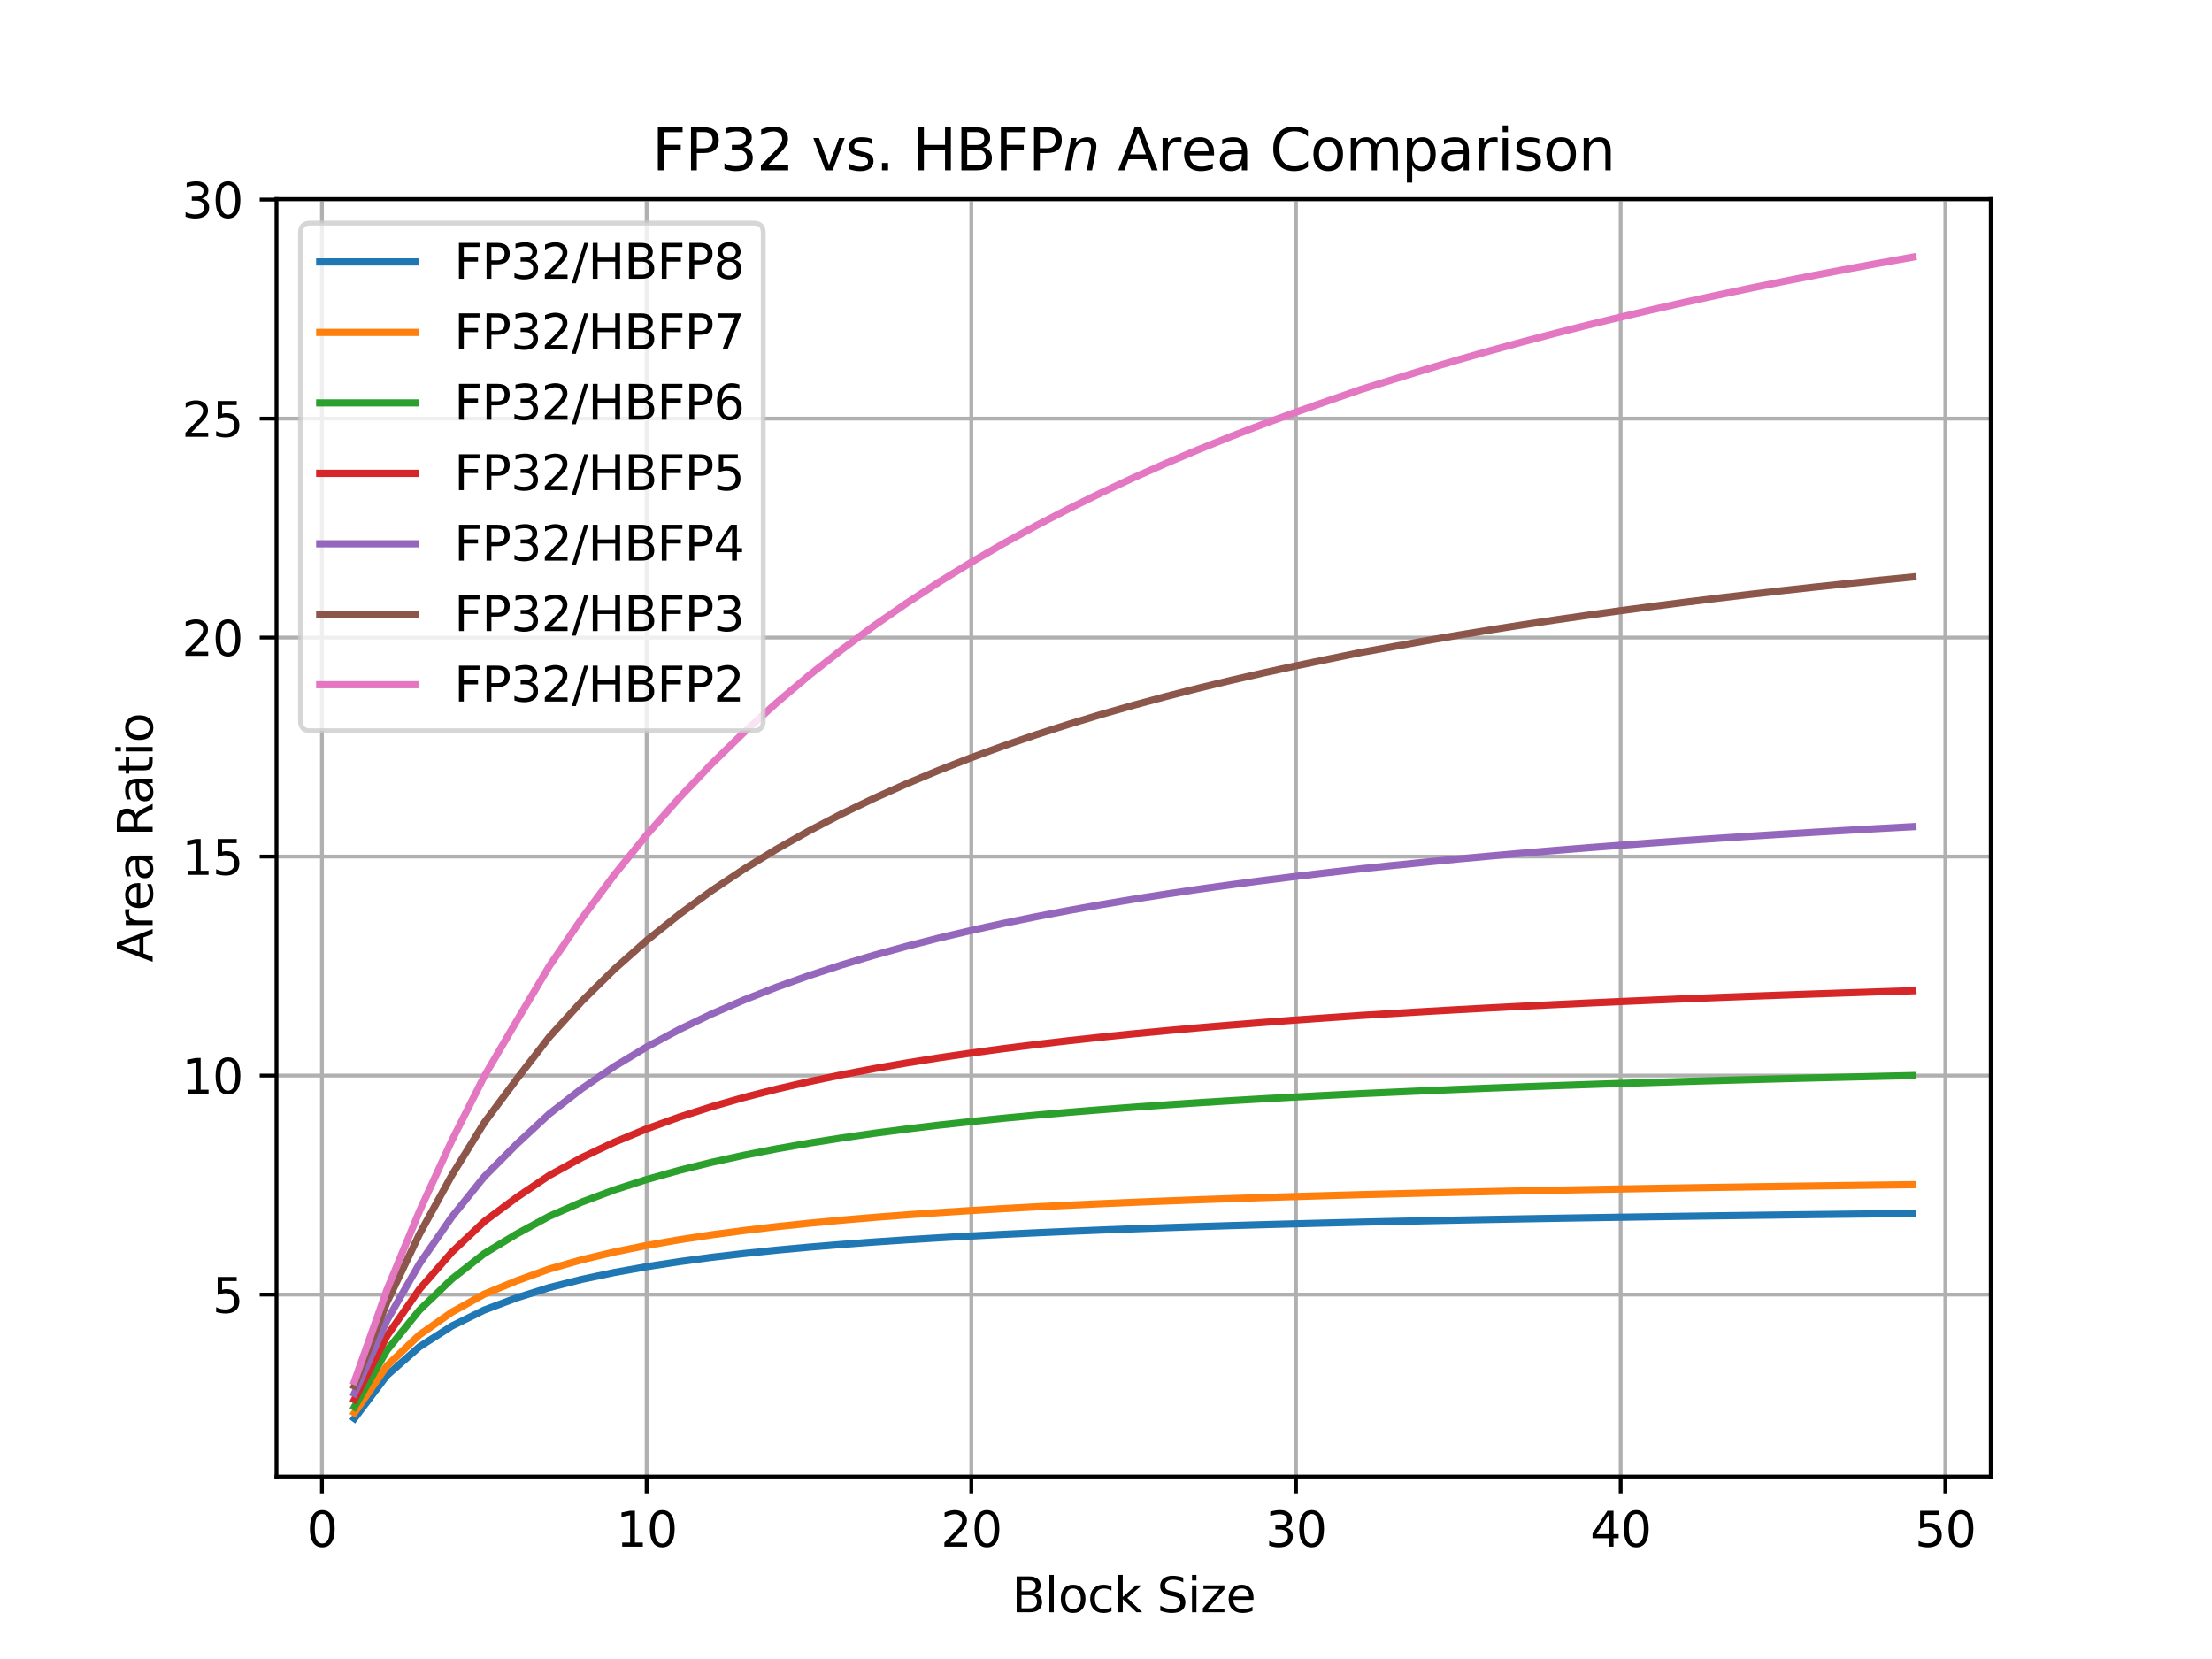 <?xml version="1.0" encoding="utf-8" standalone="no"?>
<!DOCTYPE svg PUBLIC "-//W3C//DTD SVG 1.1//EN"
  "http://www.w3.org/Graphics/SVG/1.1/DTD/svg11.dtd">
<svg height="345.6pt" version="1.1" viewBox="0 0 460.8 345.6" width="460.8pt" xmlns="http://www.w3.org/2000/svg" xmlns:xlink="http://www.w3.org/1999/xlink">
 <defs>
  <style type="text/css">*{stroke-linecap:butt;stroke-linejoin:round;}</style>
 </defs>
 <g id="figure_1">
  <g id="patch_1">
   <path d="M 0 345.6 
L 460.8 345.6 
L 460.8 0 
L 0 0 
z
" style="fill:#ffffff;"/>
  </g>
  <g id="axes_1">
   <g id="patch_2">
    <path d="M 57.6 307.584 
L 414.72 307.584 
L 414.72 41.472 
L 57.6 41.472 
z
" style="fill:#ffffff;"/>
   </g>
   <g id="matplotlib.axis_1">
    <g id="xtick_1">
     <g id="line2d_1">
      <path clip-path="url(#pbce81ff69f)" d="M 67.069 307.584 
L 67.069 41.472 
" style="fill:none;stroke:#b0b0b0;stroke-linecap:square;stroke-width:0.8;"/>
     </g>
     <g id="line2d_2">
      <defs>
       <path d="M 0 0 
L 0 3.5 
" id="me4ac43c730" style="stroke:#000000;stroke-width:0.8;"/>
      </defs>
      <g>
       <use style="stroke:#000000;stroke-width:0.8;" x="67.069" xlink:href="#me4ac43c730" y="307.584"/>
      </g>
     </g>
     <g id="text_1">
      <!-- 0 -->
      <g transform="translate(63.888 322.182)scale(0.1 -0.1)">
       <defs>
        <path d="M 2034 4250 
Q 1547 4250 1301 3770 
Q 1056 3291 1056 2328 
Q 1056 1369 1301 889 
Q 1547 409 2034 409 
Q 2525 409 2770 889 
Q 3016 1369 3016 2328 
Q 3016 3291 2770 3770 
Q 2525 4250 2034 4250 
z
M 2034 4750 
Q 2819 4750 3233 4129 
Q 3647 3509 3647 2328 
Q 3647 1150 3233 529 
Q 2819 -91 2034 -91 
Q 1250 -91 836 529 
Q 422 1150 422 2328 
Q 422 3509 836 4129 
Q 1250 4750 2034 4750 
z
" id="DejaVuSans-30" transform="scale(0.016)"/>
       </defs>
       <use xlink:href="#DejaVuSans-30"/>
      </g>
     </g>
    </g>
    <g id="xtick_2">
     <g id="line2d_3">
      <path clip-path="url(#pbce81ff69f)" d="M 134.705 307.584 
L 134.705 41.472 
" style="fill:none;stroke:#b0b0b0;stroke-linecap:square;stroke-width:0.8;"/>
     </g>
     <g id="line2d_4">
      <g>
       <use style="stroke:#000000;stroke-width:0.8;" x="134.705" xlink:href="#me4ac43c730" y="307.584"/>
      </g>
     </g>
     <g id="text_2">
      <!-- 10 -->
      <g transform="translate(128.343 322.182)scale(0.1 -0.1)">
       <defs>
        <path d="M 794 531 
L 1825 531 
L 1825 4091 
L 703 3866 
L 703 4441 
L 1819 4666 
L 2450 4666 
L 2450 531 
L 3481 531 
L 3481 0 
L 794 0 
L 794 531 
z
" id="DejaVuSans-31" transform="scale(0.016)"/>
       </defs>
       <use xlink:href="#DejaVuSans-31"/>
       <use x="63.623" xlink:href="#DejaVuSans-30"/>
      </g>
     </g>
    </g>
    <g id="xtick_3">
     <g id="line2d_5">
      <path clip-path="url(#pbce81ff69f)" d="M 202.342 307.584 
L 202.342 41.472 
" style="fill:none;stroke:#b0b0b0;stroke-linecap:square;stroke-width:0.8;"/>
     </g>
     <g id="line2d_6">
      <g>
       <use style="stroke:#000000;stroke-width:0.8;" x="202.342" xlink:href="#me4ac43c730" y="307.584"/>
      </g>
     </g>
     <g id="text_3">
      <!-- 20 -->
      <g transform="translate(195.979 322.182)scale(0.1 -0.1)">
       <defs>
        <path d="M 1228 531 
L 3431 531 
L 3431 0 
L 469 0 
L 469 531 
Q 828 903 1448 1529 
Q 2069 2156 2228 2338 
Q 2531 2678 2651 2914 
Q 2772 3150 2772 3378 
Q 2772 3750 2511 3984 
Q 2250 4219 1831 4219 
Q 1534 4219 1204 4116 
Q 875 4013 500 3803 
L 500 4441 
Q 881 4594 1212 4672 
Q 1544 4750 1819 4750 
Q 2544 4750 2975 4387 
Q 3406 4025 3406 3419 
Q 3406 3131 3298 2873 
Q 3191 2616 2906 2266 
Q 2828 2175 2409 1742 
Q 1991 1309 1228 531 
z
" id="DejaVuSans-32" transform="scale(0.016)"/>
       </defs>
       <use xlink:href="#DejaVuSans-32"/>
       <use x="63.623" xlink:href="#DejaVuSans-30"/>
      </g>
     </g>
    </g>
    <g id="xtick_4">
     <g id="line2d_7">
      <path clip-path="url(#pbce81ff69f)" d="M 269.978 307.584 
L 269.978 41.472 
" style="fill:none;stroke:#b0b0b0;stroke-linecap:square;stroke-width:0.8;"/>
     </g>
     <g id="line2d_8">
      <g>
       <use style="stroke:#000000;stroke-width:0.8;" x="269.978" xlink:href="#me4ac43c730" y="307.584"/>
      </g>
     </g>
     <g id="text_4">
      <!-- 30 -->
      <g transform="translate(263.616 322.182)scale(0.1 -0.1)">
       <defs>
        <path d="M 2597 2516 
Q 3050 2419 3304 2112 
Q 3559 1806 3559 1356 
Q 3559 666 3084 287 
Q 2609 -91 1734 -91 
Q 1441 -91 1130 -33 
Q 819 25 488 141 
L 488 750 
Q 750 597 1062 519 
Q 1375 441 1716 441 
Q 2309 441 2620 675 
Q 2931 909 2931 1356 
Q 2931 1769 2642 2001 
Q 2353 2234 1838 2234 
L 1294 2234 
L 1294 2753 
L 1863 2753 
Q 2328 2753 2575 2939 
Q 2822 3125 2822 3475 
Q 2822 3834 2567 4026 
Q 2313 4219 1838 4219 
Q 1578 4219 1281 4162 
Q 984 4106 628 3988 
L 628 4550 
Q 988 4650 1302 4700 
Q 1616 4750 1894 4750 
Q 2613 4750 3031 4423 
Q 3450 4097 3450 3541 
Q 3450 3153 3228 2886 
Q 3006 2619 2597 2516 
z
" id="DejaVuSans-33" transform="scale(0.016)"/>
       </defs>
       <use xlink:href="#DejaVuSans-33"/>
       <use x="63.623" xlink:href="#DejaVuSans-30"/>
      </g>
     </g>
    </g>
    <g id="xtick_5">
     <g id="line2d_9">
      <path clip-path="url(#pbce81ff69f)" d="M 337.615 307.584 
L 337.615 41.472 
" style="fill:none;stroke:#b0b0b0;stroke-linecap:square;stroke-width:0.8;"/>
     </g>
     <g id="line2d_10">
      <g>
       <use style="stroke:#000000;stroke-width:0.8;" x="337.615" xlink:href="#me4ac43c730" y="307.584"/>
      </g>
     </g>
     <g id="text_5">
      <!-- 40 -->
      <g transform="translate(331.252 322.182)scale(0.1 -0.1)">
       <defs>
        <path d="M 2419 4116 
L 825 1625 
L 2419 1625 
L 2419 4116 
z
M 2253 4666 
L 3047 4666 
L 3047 1625 
L 3713 1625 
L 3713 1100 
L 3047 1100 
L 3047 0 
L 2419 0 
L 2419 1100 
L 313 1100 
L 313 1709 
L 2253 4666 
z
" id="DejaVuSans-34" transform="scale(0.016)"/>
       </defs>
       <use xlink:href="#DejaVuSans-34"/>
       <use x="63.623" xlink:href="#DejaVuSans-30"/>
      </g>
     </g>
    </g>
    <g id="xtick_6">
     <g id="line2d_11">
      <path clip-path="url(#pbce81ff69f)" d="M 405.251 307.584 
L 405.251 41.472 
" style="fill:none;stroke:#b0b0b0;stroke-linecap:square;stroke-width:0.8;"/>
     </g>
     <g id="line2d_12">
      <g>
       <use style="stroke:#000000;stroke-width:0.8;" x="405.251" xlink:href="#me4ac43c730" y="307.584"/>
      </g>
     </g>
     <g id="text_6">
      <!-- 50 -->
      <g transform="translate(398.888 322.182)scale(0.1 -0.1)">
       <defs>
        <path d="M 691 4666 
L 3169 4666 
L 3169 4134 
L 1269 4134 
L 1269 2991 
Q 1406 3038 1543 3061 
Q 1681 3084 1819 3084 
Q 2600 3084 3056 2656 
Q 3513 2228 3513 1497 
Q 3513 744 3044 326 
Q 2575 -91 1722 -91 
Q 1428 -91 1123 -41 
Q 819 9 494 109 
L 494 744 
Q 775 591 1075 516 
Q 1375 441 1709 441 
Q 2250 441 2565 725 
Q 2881 1009 2881 1497 
Q 2881 1984 2565 2268 
Q 2250 2553 1709 2553 
Q 1456 2553 1204 2497 
Q 953 2441 691 2322 
L 691 4666 
z
" id="DejaVuSans-35" transform="scale(0.016)"/>
       </defs>
       <use xlink:href="#DejaVuSans-35"/>
       <use x="63.623" xlink:href="#DejaVuSans-30"/>
      </g>
     </g>
    </g>
    <g id="text_7">
     <!-- Block Size -->
     <g transform="translate(210.783 335.861)scale(0.1 -0.1)">
      <defs>
       <path d="M 1259 2228 
L 1259 519 
L 2272 519 
Q 2781 519 3026 730 
Q 3272 941 3272 1375 
Q 3272 1813 3026 2020 
Q 2781 2228 2272 2228 
L 1259 2228 
z
M 1259 4147 
L 1259 2741 
L 2194 2741 
Q 2656 2741 2882 2914 
Q 3109 3088 3109 3444 
Q 3109 3797 2882 3972 
Q 2656 4147 2194 4147 
L 1259 4147 
z
M 628 4666 
L 2241 4666 
Q 2963 4666 3353 4366 
Q 3744 4066 3744 3513 
Q 3744 3084 3544 2831 
Q 3344 2578 2956 2516 
Q 3422 2416 3680 2098 
Q 3938 1781 3938 1306 
Q 3938 681 3513 340 
Q 3088 0 2303 0 
L 628 0 
L 628 4666 
z
" id="DejaVuSans-42" transform="scale(0.016)"/>
       <path d="M 603 4863 
L 1178 4863 
L 1178 0 
L 603 0 
L 603 4863 
z
" id="DejaVuSans-6c" transform="scale(0.016)"/>
       <path d="M 1959 3097 
Q 1497 3097 1228 2736 
Q 959 2375 959 1747 
Q 959 1119 1226 758 
Q 1494 397 1959 397 
Q 2419 397 2687 759 
Q 2956 1122 2956 1747 
Q 2956 2369 2687 2733 
Q 2419 3097 1959 3097 
z
M 1959 3584 
Q 2709 3584 3137 3096 
Q 3566 2609 3566 1747 
Q 3566 888 3137 398 
Q 2709 -91 1959 -91 
Q 1206 -91 779 398 
Q 353 888 353 1747 
Q 353 2609 779 3096 
Q 1206 3584 1959 3584 
z
" id="DejaVuSans-6f" transform="scale(0.016)"/>
       <path d="M 3122 3366 
L 3122 2828 
Q 2878 2963 2633 3030 
Q 2388 3097 2138 3097 
Q 1578 3097 1268 2742 
Q 959 2388 959 1747 
Q 959 1106 1268 751 
Q 1578 397 2138 397 
Q 2388 397 2633 464 
Q 2878 531 3122 666 
L 3122 134 
Q 2881 22 2623 -34 
Q 2366 -91 2075 -91 
Q 1284 -91 818 406 
Q 353 903 353 1747 
Q 353 2603 823 3093 
Q 1294 3584 2113 3584 
Q 2378 3584 2631 3529 
Q 2884 3475 3122 3366 
z
" id="DejaVuSans-63" transform="scale(0.016)"/>
       <path d="M 581 4863 
L 1159 4863 
L 1159 1991 
L 2875 3500 
L 3609 3500 
L 1753 1863 
L 3688 0 
L 2938 0 
L 1159 1709 
L 1159 0 
L 581 0 
L 581 4863 
z
" id="DejaVuSans-6b" transform="scale(0.016)"/>
       <path id="DejaVuSans-20" transform="scale(0.016)"/>
       <path d="M 3425 4513 
L 3425 3897 
Q 3066 4069 2747 4153 
Q 2428 4238 2131 4238 
Q 1616 4238 1336 4038 
Q 1056 3838 1056 3469 
Q 1056 3159 1242 3001 
Q 1428 2844 1947 2747 
L 2328 2669 
Q 3034 2534 3370 2195 
Q 3706 1856 3706 1288 
Q 3706 609 3251 259 
Q 2797 -91 1919 -91 
Q 1588 -91 1214 -16 
Q 841 59 441 206 
L 441 856 
Q 825 641 1194 531 
Q 1563 422 1919 422 
Q 2459 422 2753 634 
Q 3047 847 3047 1241 
Q 3047 1584 2836 1778 
Q 2625 1972 2144 2069 
L 1759 2144 
Q 1053 2284 737 2584 
Q 422 2884 422 3419 
Q 422 4038 858 4394 
Q 1294 4750 2059 4750 
Q 2388 4750 2728 4690 
Q 3069 4631 3425 4513 
z
" id="DejaVuSans-53" transform="scale(0.016)"/>
       <path d="M 603 3500 
L 1178 3500 
L 1178 0 
L 603 0 
L 603 3500 
z
M 603 4863 
L 1178 4863 
L 1178 4134 
L 603 4134 
L 603 4863 
z
" id="DejaVuSans-69" transform="scale(0.016)"/>
       <path d="M 353 3500 
L 3084 3500 
L 3084 2975 
L 922 459 
L 3084 459 
L 3084 0 
L 275 0 
L 275 525 
L 2438 3041 
L 353 3041 
L 353 3500 
z
" id="DejaVuSans-7a" transform="scale(0.016)"/>
       <path d="M 3597 1894 
L 3597 1613 
L 953 1613 
Q 991 1019 1311 708 
Q 1631 397 2203 397 
Q 2534 397 2845 478 
Q 3156 559 3463 722 
L 3463 178 
Q 3153 47 2828 -22 
Q 2503 -91 2169 -91 
Q 1331 -91 842 396 
Q 353 884 353 1716 
Q 353 2575 817 3079 
Q 1281 3584 2069 3584 
Q 2775 3584 3186 3129 
Q 3597 2675 3597 1894 
z
M 3022 2063 
Q 3016 2534 2758 2815 
Q 2500 3097 2075 3097 
Q 1594 3097 1305 2825 
Q 1016 2553 972 2059 
L 3022 2063 
z
" id="DejaVuSans-65" transform="scale(0.016)"/>
      </defs>
      <use xlink:href="#DejaVuSans-42"/>
      <use x="68.604" xlink:href="#DejaVuSans-6c"/>
      <use x="96.387" xlink:href="#DejaVuSans-6f"/>
      <use x="157.568" xlink:href="#DejaVuSans-63"/>
      <use x="212.549" xlink:href="#DejaVuSans-6b"/>
      <use x="270.459" xlink:href="#DejaVuSans-20"/>
      <use x="302.246" xlink:href="#DejaVuSans-53"/>
      <use x="365.723" xlink:href="#DejaVuSans-69"/>
      <use x="393.506" xlink:href="#DejaVuSans-7a"/>
      <use x="445.996" xlink:href="#DejaVuSans-65"/>
     </g>
    </g>
   </g>
   <g id="matplotlib.axis_2">
    <g id="ytick_1">
     <g id="line2d_13">
      <path clip-path="url(#pbce81ff69f)" d="M 57.6 269.687 
L 414.72 269.687 
" style="fill:none;stroke:#b0b0b0;stroke-linecap:square;stroke-width:0.8;"/>
     </g>
     <g id="line2d_14">
      <defs>
       <path d="M 0 0 
L -3.5 0 
" id="m036257fd57" style="stroke:#000000;stroke-width:0.8;"/>
      </defs>
      <g>
       <use style="stroke:#000000;stroke-width:0.8;" x="57.6" xlink:href="#m036257fd57" y="269.687"/>
      </g>
     </g>
     <g id="text_8">
      <!-- 5 -->
      <g transform="translate(44.237 273.486)scale(0.1 -0.1)">
       <use xlink:href="#DejaVuSans-35"/>
      </g>
     </g>
    </g>
    <g id="ytick_2">
     <g id="line2d_15">
      <path clip-path="url(#pbce81ff69f)" d="M 57.6 224.065 
L 414.72 224.065 
" style="fill:none;stroke:#b0b0b0;stroke-linecap:square;stroke-width:0.8;"/>
     </g>
     <g id="line2d_16">
      <g>
       <use style="stroke:#000000;stroke-width:0.8;" x="57.6" xlink:href="#m036257fd57" y="224.065"/>
      </g>
     </g>
     <g id="text_9">
      <!-- 10 -->
      <g transform="translate(37.875 227.864)scale(0.1 -0.1)">
       <use xlink:href="#DejaVuSans-31"/>
       <use x="63.623" xlink:href="#DejaVuSans-30"/>
      </g>
     </g>
    </g>
    <g id="ytick_3">
     <g id="line2d_17">
      <path clip-path="url(#pbce81ff69f)" d="M 57.6 178.442 
L 414.72 178.442 
" style="fill:none;stroke:#b0b0b0;stroke-linecap:square;stroke-width:0.8;"/>
     </g>
     <g id="line2d_18">
      <g>
       <use style="stroke:#000000;stroke-width:0.8;" x="57.6" xlink:href="#m036257fd57" y="178.442"/>
      </g>
     </g>
     <g id="text_10">
      <!-- 15 -->
      <g transform="translate(37.875 182.242)scale(0.1 -0.1)">
       <use xlink:href="#DejaVuSans-31"/>
       <use x="63.623" xlink:href="#DejaVuSans-35"/>
      </g>
     </g>
    </g>
    <g id="ytick_4">
     <g id="line2d_19">
      <path clip-path="url(#pbce81ff69f)" d="M 57.6 132.82 
L 414.72 132.82 
" style="fill:none;stroke:#b0b0b0;stroke-linecap:square;stroke-width:0.8;"/>
     </g>
     <g id="line2d_20">
      <g>
       <use style="stroke:#000000;stroke-width:0.8;" x="57.6" xlink:href="#m036257fd57" y="132.82"/>
      </g>
     </g>
     <g id="text_11">
      <!-- 20 -->
      <g transform="translate(37.875 136.619)scale(0.1 -0.1)">
       <use xlink:href="#DejaVuSans-32"/>
       <use x="63.623" xlink:href="#DejaVuSans-30"/>
      </g>
     </g>
    </g>
    <g id="ytick_5">
     <g id="line2d_21">
      <path clip-path="url(#pbce81ff69f)" d="M 57.6 87.198 
L 414.72 87.198 
" style="fill:none;stroke:#b0b0b0;stroke-linecap:square;stroke-width:0.8;"/>
     </g>
     <g id="line2d_22">
      <g>
       <use style="stroke:#000000;stroke-width:0.8;" x="57.6" xlink:href="#m036257fd57" y="87.198"/>
      </g>
     </g>
     <g id="text_12">
      <!-- 25 -->
      <g transform="translate(37.875 90.997)scale(0.1 -0.1)">
       <use xlink:href="#DejaVuSans-32"/>
       <use x="63.623" xlink:href="#DejaVuSans-35"/>
      </g>
     </g>
    </g>
    <g id="ytick_6">
     <g id="line2d_23">
      <path clip-path="url(#pbce81ff69f)" d="M 57.6 41.576 
L 414.72 41.576 
" style="fill:none;stroke:#b0b0b0;stroke-linecap:square;stroke-width:0.8;"/>
     </g>
     <g id="line2d_24">
      <g>
       <use style="stroke:#000000;stroke-width:0.8;" x="57.6" xlink:href="#m036257fd57" y="41.576"/>
      </g>
     </g>
     <g id="text_13">
      <!-- 30 -->
      <g transform="translate(37.875 45.375)scale(0.1 -0.1)">
       <use xlink:href="#DejaVuSans-33"/>
       <use x="63.623" xlink:href="#DejaVuSans-30"/>
      </g>
     </g>
    </g>
    <g id="text_14">
     <!-- Area Ratio -->
     <g transform="translate(31.795 200.455)rotate(-90)scale(0.1 -0.1)">
      <defs>
       <path d="M 2188 4044 
L 1331 1722 
L 3047 1722 
L 2188 4044 
z
M 1831 4666 
L 2547 4666 
L 4325 0 
L 3669 0 
L 3244 1197 
L 1141 1197 
L 716 0 
L 50 0 
L 1831 4666 
z
" id="DejaVuSans-41" transform="scale(0.016)"/>
       <path d="M 2631 2963 
Q 2534 3019 2420 3045 
Q 2306 3072 2169 3072 
Q 1681 3072 1420 2755 
Q 1159 2438 1159 1844 
L 1159 0 
L 581 0 
L 581 3500 
L 1159 3500 
L 1159 2956 
Q 1341 3275 1631 3429 
Q 1922 3584 2338 3584 
Q 2397 3584 2469 3576 
Q 2541 3569 2628 3553 
L 2631 2963 
z
" id="DejaVuSans-72" transform="scale(0.016)"/>
       <path d="M 2194 1759 
Q 1497 1759 1228 1600 
Q 959 1441 959 1056 
Q 959 750 1161 570 
Q 1363 391 1709 391 
Q 2188 391 2477 730 
Q 2766 1069 2766 1631 
L 2766 1759 
L 2194 1759 
z
M 3341 1997 
L 3341 0 
L 2766 0 
L 2766 531 
Q 2569 213 2275 61 
Q 1981 -91 1556 -91 
Q 1019 -91 701 211 
Q 384 513 384 1019 
Q 384 1609 779 1909 
Q 1175 2209 1959 2209 
L 2766 2209 
L 2766 2266 
Q 2766 2663 2505 2880 
Q 2244 3097 1772 3097 
Q 1472 3097 1187 3025 
Q 903 2953 641 2809 
L 641 3341 
Q 956 3463 1253 3523 
Q 1550 3584 1831 3584 
Q 2591 3584 2966 3190 
Q 3341 2797 3341 1997 
z
" id="DejaVuSans-61" transform="scale(0.016)"/>
       <path d="M 2841 2188 
Q 3044 2119 3236 1894 
Q 3428 1669 3622 1275 
L 4263 0 
L 3584 0 
L 2988 1197 
Q 2756 1666 2539 1819 
Q 2322 1972 1947 1972 
L 1259 1972 
L 1259 0 
L 628 0 
L 628 4666 
L 2053 4666 
Q 2853 4666 3247 4331 
Q 3641 3997 3641 3322 
Q 3641 2881 3436 2590 
Q 3231 2300 2841 2188 
z
M 1259 4147 
L 1259 2491 
L 2053 2491 
Q 2509 2491 2742 2702 
Q 2975 2913 2975 3322 
Q 2975 3731 2742 3939 
Q 2509 4147 2053 4147 
L 1259 4147 
z
" id="DejaVuSans-52" transform="scale(0.016)"/>
       <path d="M 1172 4494 
L 1172 3500 
L 2356 3500 
L 2356 3053 
L 1172 3053 
L 1172 1153 
Q 1172 725 1289 603 
Q 1406 481 1766 481 
L 2356 481 
L 2356 0 
L 1766 0 
Q 1100 0 847 248 
Q 594 497 594 1153 
L 594 3053 
L 172 3053 
L 172 3500 
L 594 3500 
L 594 4494 
L 1172 4494 
z
" id="DejaVuSans-74" transform="scale(0.016)"/>
      </defs>
      <use xlink:href="#DejaVuSans-41"/>
      <use x="68.408" xlink:href="#DejaVuSans-72"/>
      <use x="107.271" xlink:href="#DejaVuSans-65"/>
      <use x="168.795" xlink:href="#DejaVuSans-61"/>
      <use x="230.074" xlink:href="#DejaVuSans-20"/>
      <use x="261.861" xlink:href="#DejaVuSans-52"/>
      <use x="329.094" xlink:href="#DejaVuSans-61"/>
      <use x="390.373" xlink:href="#DejaVuSans-74"/>
      <use x="429.582" xlink:href="#DejaVuSans-69"/>
      <use x="457.365" xlink:href="#DejaVuSans-6f"/>
     </g>
    </g>
   </g>
   <g id="line2d_25">
    <path clip-path="url(#pbce81ff69f)" d="M 73.833 295.488 
L 80.596 286.523 
L 87.36 280.567 
L 94.124 276.235 
L 100.887 272.9 
L 107.651 270.362 
L 114.415 268.232 
L 121.178 266.522 
L 127.942 265.091 
L 134.705 263.877 
L 141.469 262.833 
L 148.233 261.926 
L 154.996 261.131 
L 161.76 260.429 
L 168.524 259.803 
L 175.287 259.243 
L 182.051 258.738 
L 188.815 258.28 
L 195.578 257.864 
L 202.342 257.484 
L 209.105 257.135 
L 215.869 256.813 
L 222.633 256.517 
L 229.396 256.241 
L 236.16 255.986 
L 242.924 255.748 
L 249.687 255.526 
L 256.451 255.317 
L 263.215 255.122 
L 269.978 254.939 
L 276.742 254.766 
L 283.505 254.6 
L 290.269 254.449 
L 297.033 254.304 
L 303.796 254.166 
L 310.56 254.035 
L 317.324 253.91 
L 324.087 253.792 
L 330.851 253.679 
L 337.615 253.571 
L 344.378 253.469 
L 351.142 253.37 
L 357.905 253.277 
L 364.669 253.187 
L 371.433 253.1 
L 378.196 253.018 
L 384.96 252.938 
L 391.724 252.862 
L 398.487 252.788 
" style="fill:none;stroke:#1f77b4;stroke-linecap:square;stroke-width:1.5;"/>
   </g>
   <g id="line2d_26">
    <path clip-path="url(#pbce81ff69f)" d="M 73.833 294.326 
L 80.596 284.517 
L 87.36 278.087 
L 94.124 273.347 
L 100.887 269.59 
L 107.651 266.808 
L 114.415 264.363 
L 121.178 262.438 
L 127.942 260.824 
L 134.705 259.451 
L 141.469 258.269 
L 148.233 257.24 
L 154.996 256.337 
L 161.76 255.538 
L 168.524 254.825 
L 175.287 254.186 
L 182.051 253.61 
L 188.815 253.088 
L 195.578 252.612 
L 202.342 252.177 
L 209.105 251.778 
L 215.869 251.41 
L 222.633 251.07 
L 229.396 250.755 
L 236.16 250.462 
L 242.924 250.189 
L 249.687 249.934 
L 256.451 249.695 
L 263.215 249.471 
L 269.978 249.26 
L 276.742 249.062 
L 283.505 248.868 
L 290.269 248.698 
L 297.033 248.53 
L 303.796 248.372 
L 310.56 248.221 
L 317.324 248.078 
L 324.087 247.941 
L 330.851 247.812 
L 337.615 247.688 
L 344.378 247.57 
L 351.142 247.456 
L 357.905 247.348 
L 364.669 247.245 
L 371.433 247.145 
L 378.196 247.05 
L 384.96 246.958 
L 391.724 246.87 
L 398.487 246.786 
" style="fill:none;stroke:#ff7f0e;stroke-linecap:square;stroke-width:1.5;"/>
   </g>
   <g id="line2d_27">
    <path clip-path="url(#pbce81ff69f)" d="M 73.833 293.099 
L 80.596 281.307 
L 87.36 272.942 
L 94.124 266.444 
L 100.887 261.134 
L 107.651 257.048 
L 114.415 253.378 
L 121.178 250.42 
L 127.942 247.894 
L 134.705 245.713 
L 141.469 243.811 
L 148.233 242.137 
L 154.996 240.653 
L 161.76 239.327 
L 168.524 238.137 
L 175.287 237.062 
L 182.051 236.086 
L 188.815 235.197 
L 195.578 234.382 
L 202.342 233.634 
L 209.105 232.944 
L 215.869 232.305 
L 222.633 231.713 
L 229.396 231.162 
L 236.16 230.649 
L 242.924 230.169 
L 249.687 229.719 
L 256.451 229.296 
L 263.215 228.899 
L 269.978 228.525 
L 276.742 228.172 
L 283.505 227.826 
L 290.269 227.522 
L 297.033 227.222 
L 303.796 226.937 
L 310.56 226.666 
L 317.324 226.408 
L 324.087 226.163 
L 330.851 225.928 
L 337.615 225.704 
L 344.378 225.49 
L 351.142 225.285 
L 357.905 225.089 
L 364.669 224.901 
L 371.433 224.72 
L 378.196 224.547 
L 384.96 224.38 
L 391.724 224.219 
L 398.487 224.065 
" style="fill:none;stroke:#2ca02c;stroke-linecap:square;stroke-width:1.5;"/>
   </g>
   <g id="line2d_28">
    <path clip-path="url(#pbce81ff69f)" d="M 73.833 291.568 
L 80.596 278.334 
L 87.36 268.596 
L 94.124 260.843 
L 100.887 254.454 
L 107.651 249.431 
L 114.415 244.872 
L 121.178 241.153 
L 127.942 237.951 
L 134.705 235.164 
L 141.469 232.717 
L 148.233 230.551 
L 154.996 228.621 
L 161.76 226.889 
L 168.524 225.328 
L 175.287 223.912 
L 182.051 222.622 
L 188.815 221.443 
L 195.578 220.36 
L 202.342 219.363 
L 209.105 218.441 
L 215.869 217.586 
L 222.633 216.792 
L 229.396 216.052 
L 236.16 215.36 
L 242.924 214.712 
L 249.687 214.104 
L 256.451 213.533 
L 263.215 212.995 
L 269.978 212.487 
L 276.742 212.008 
L 283.505 211.539 
L 290.269 211.123 
L 297.033 210.714 
L 303.796 210.326 
L 310.56 209.956 
L 317.324 209.604 
L 324.087 209.268 
L 330.851 208.947 
L 337.615 208.64 
L 344.378 208.347 
L 351.142 208.066 
L 357.905 207.796 
L 364.669 207.538 
L 371.433 207.289 
L 378.196 207.051 
L 384.96 206.821 
L 391.724 206.6 
L 398.487 206.387 
" style="fill:none;stroke:#d62728;stroke-linecap:square;stroke-width:1.5;"/>
   </g>
   <g id="line2d_29">
    <path clip-path="url(#pbce81ff69f)" d="M 73.833 290.286 
L 80.596 275.098 
L 87.36 263.3 
L 94.124 253.522 
L 100.887 245.122 
L 107.651 238.321 
L 114.415 232.044 
L 121.178 226.791 
L 127.942 222.184 
L 134.705 218.111 
L 141.469 214.484 
L 148.233 211.234 
L 154.996 208.305 
L 161.76 205.652 
L 168.524 203.237 
L 175.287 201.03 
L 182.051 199.004 
L 188.815 197.139 
L 195.578 195.416 
L 202.342 193.82 
L 209.105 192.337 
L 215.869 190.954 
L 222.633 189.664 
L 229.396 188.456 
L 236.16 187.323 
L 242.924 186.257 
L 249.687 185.255 
L 256.451 184.309 
L 263.215 183.415 
L 269.978 182.569 
L 276.742 181.768 
L 283.505 180.984 
L 290.269 180.284 
L 297.033 179.596 
L 303.796 178.941 
L 310.56 178.316 
L 317.324 177.719 
L 324.087 177.148 
L 330.851 176.603 
L 337.615 176.08 
L 344.378 175.579 
L 351.142 175.098 
L 357.905 174.637 
L 364.669 174.193 
L 371.433 173.767 
L 378.196 173.356 
L 384.96 172.961 
L 391.724 172.58 
L 398.487 172.212 
" style="fill:none;stroke:#9467bd;stroke-linecap:square;stroke-width:1.5;"/>
   </g>
   <g id="line2d_30">
    <path clip-path="url(#pbce81ff69f)" d="M 73.833 288.727 
L 80.596 271.302 
L 87.36 257.121 
L 94.124 244.822 
L 100.887 233.866 
L 107.651 224.789 
L 114.415 216.037 
L 121.178 208.597 
L 127.942 201.935 
L 134.705 195.934 
L 141.469 190.501 
L 148.233 185.558 
L 154.996 181.043 
L 161.76 176.902 
L 168.524 173.09 
L 175.287 169.57 
L 182.051 166.31 
L 188.815 163.281 
L 195.578 160.46 
L 202.342 157.826 
L 209.105 155.361 
L 215.869 153.05 
L 222.633 150.878 
L 229.396 148.833 
L 236.16 146.905 
L 242.924 145.084 
L 249.687 143.36 
L 256.451 141.727 
L 263.215 140.178 
L 269.978 138.705 
L 276.742 137.305 
L 283.505 135.922 
L 290.269 134.698 
L 297.033 133.483 
L 303.796 132.322 
L 310.56 131.211 
L 317.324 130.148 
L 324.087 129.128 
L 330.851 128.151 
L 337.615 127.212 
L 344.378 126.31 
L 351.142 125.442 
L 357.905 124.607 
L 364.669 123.803 
L 371.433 123.028 
L 378.196 122.281 
L 384.96 121.56 
L 391.724 120.863 
L 398.487 120.191 
" style="fill:none;stroke:#8c564b;stroke-linecap:square;stroke-width:1.5;"/>
   </g>
   <g id="line2d_31">
    <path clip-path="url(#pbce81ff69f)" d="M 73.833 287.779 
L 80.596 268.72 
L 87.36 252.355 
L 94.124 237.586 
L 100.887 224.201 
L 107.651 212.654 
L 114.415 201.287 
L 121.178 191.358 
L 127.942 182.275 
L 134.705 173.933 
L 141.469 166.246 
L 148.233 159.139 
L 154.996 152.55 
L 161.76 146.422 
L 168.524 140.711 
L 175.287 135.374 
L 182.051 130.376 
L 188.815 125.685 
L 195.578 121.275 
L 202.342 117.121 
L 209.105 113.2 
L 215.869 109.495 
L 222.633 105.987 
L 229.396 102.661 
L 236.16 99.504 
L 242.924 96.503 
L 249.687 93.646 
L 256.451 90.924 
L 263.215 88.327 
L 269.978 85.847 
L 276.742 83.476 
L 283.505 81.138 
L 290.269 79.033 
L 297.033 76.949 
L 303.796 74.95 
L 310.56 73.029 
L 317.324 71.183 
L 324.087 69.408 
L 330.851 67.699 
L 337.615 66.052 
L 344.378 64.465 
L 351.142 62.934 
L 357.905 61.456 
L 364.669 60.029 
L 371.433 58.65 
L 378.196 57.317 
L 384.96 56.026 
L 391.724 54.778 
L 398.487 53.568 
" style="fill:none;stroke:#e377c2;stroke-linecap:square;stroke-width:1.5;"/>
   </g>
   <g id="patch_3">
    <path d="M 57.6 307.584 
L 57.6 41.472 
" style="fill:none;stroke:#000000;stroke-linecap:square;stroke-linejoin:miter;stroke-width:0.8;"/>
   </g>
   <g id="patch_4">
    <path d="M 414.72 307.584 
L 414.72 41.472 
" style="fill:none;stroke:#000000;stroke-linecap:square;stroke-linejoin:miter;stroke-width:0.8;"/>
   </g>
   <g id="patch_5">
    <path d="M 57.6 307.584 
L 414.72 307.584 
" style="fill:none;stroke:#000000;stroke-linecap:square;stroke-linejoin:miter;stroke-width:0.8;"/>
   </g>
   <g id="patch_6">
    <path d="M 57.6 41.472 
L 414.72 41.472 
" style="fill:none;stroke:#000000;stroke-linecap:square;stroke-linejoin:miter;stroke-width:0.8;"/>
   </g>
   <g id="text_15">
    <!-- FP32 vs. HBFP$n$ Area Comparison -->
    <g transform="translate(135.84 35.472)scale(0.12 -0.12)">
     <defs>
      <path d="M 628 4666 
L 3309 4666 
L 3309 4134 
L 1259 4134 
L 1259 2759 
L 3109 2759 
L 3109 2228 
L 1259 2228 
L 1259 0 
L 628 0 
L 628 4666 
z
" id="DejaVuSans-46" transform="scale(0.016)"/>
      <path d="M 1259 4147 
L 1259 2394 
L 2053 2394 
Q 2494 2394 2734 2622 
Q 2975 2850 2975 3272 
Q 2975 3691 2734 3919 
Q 2494 4147 2053 4147 
L 1259 4147 
z
M 628 4666 
L 2053 4666 
Q 2838 4666 3239 4311 
Q 3641 3956 3641 3272 
Q 3641 2581 3239 2228 
Q 2838 1875 2053 1875 
L 1259 1875 
L 1259 0 
L 628 0 
L 628 4666 
z
" id="DejaVuSans-50" transform="scale(0.016)"/>
      <path d="M 191 3500 
L 800 3500 
L 1894 563 
L 2988 3500 
L 3597 3500 
L 2284 0 
L 1503 0 
L 191 3500 
z
" id="DejaVuSans-76" transform="scale(0.016)"/>
      <path d="M 2834 3397 
L 2834 2853 
Q 2591 2978 2328 3040 
Q 2066 3103 1784 3103 
Q 1356 3103 1142 2972 
Q 928 2841 928 2578 
Q 928 2378 1081 2264 
Q 1234 2150 1697 2047 
L 1894 2003 
Q 2506 1872 2764 1633 
Q 3022 1394 3022 966 
Q 3022 478 2636 193 
Q 2250 -91 1575 -91 
Q 1294 -91 989 -36 
Q 684 19 347 128 
L 347 722 
Q 666 556 975 473 
Q 1284 391 1588 391 
Q 1994 391 2212 530 
Q 2431 669 2431 922 
Q 2431 1156 2273 1281 
Q 2116 1406 1581 1522 
L 1381 1569 
Q 847 1681 609 1914 
Q 372 2147 372 2553 
Q 372 3047 722 3315 
Q 1072 3584 1716 3584 
Q 2034 3584 2315 3537 
Q 2597 3491 2834 3397 
z
" id="DejaVuSans-73" transform="scale(0.016)"/>
      <path d="M 684 794 
L 1344 794 
L 1344 0 
L 684 0 
L 684 794 
z
" id="DejaVuSans-2e" transform="scale(0.016)"/>
      <path d="M 628 4666 
L 1259 4666 
L 1259 2753 
L 3553 2753 
L 3553 4666 
L 4184 4666 
L 4184 0 
L 3553 0 
L 3553 2222 
L 1259 2222 
L 1259 0 
L 628 0 
L 628 4666 
z
" id="DejaVuSans-48" transform="scale(0.016)"/>
      <path d="M 3566 2113 
L 3156 0 
L 2578 0 
L 2988 2091 
Q 3016 2238 3031 2350 
Q 3047 2463 3047 2528 
Q 3047 2791 2881 2937 
Q 2716 3084 2419 3084 
Q 1956 3084 1622 2776 
Q 1288 2469 1184 1941 
L 800 0 
L 225 0 
L 903 3500 
L 1478 3500 
L 1363 2950 
Q 1603 3253 1940 3418 
Q 2278 3584 2650 3584 
Q 3113 3584 3367 3334 
Q 3622 3084 3622 2631 
Q 3622 2519 3608 2391 
Q 3594 2263 3566 2113 
z
" id="DejaVuSans-Oblique-6e" transform="scale(0.016)"/>
      <path d="M 4122 4306 
L 4122 3641 
Q 3803 3938 3442 4084 
Q 3081 4231 2675 4231 
Q 1875 4231 1450 3742 
Q 1025 3253 1025 2328 
Q 1025 1406 1450 917 
Q 1875 428 2675 428 
Q 3081 428 3442 575 
Q 3803 722 4122 1019 
L 4122 359 
Q 3791 134 3420 21 
Q 3050 -91 2638 -91 
Q 1578 -91 968 557 
Q 359 1206 359 2328 
Q 359 3453 968 4101 
Q 1578 4750 2638 4750 
Q 3056 4750 3426 4639 
Q 3797 4528 4122 4306 
z
" id="DejaVuSans-43" transform="scale(0.016)"/>
      <path d="M 3328 2828 
Q 3544 3216 3844 3400 
Q 4144 3584 4550 3584 
Q 5097 3584 5394 3201 
Q 5691 2819 5691 2113 
L 5691 0 
L 5113 0 
L 5113 2094 
Q 5113 2597 4934 2840 
Q 4756 3084 4391 3084 
Q 3944 3084 3684 2787 
Q 3425 2491 3425 1978 
L 3425 0 
L 2847 0 
L 2847 2094 
Q 2847 2600 2669 2842 
Q 2491 3084 2119 3084 
Q 1678 3084 1418 2786 
Q 1159 2488 1159 1978 
L 1159 0 
L 581 0 
L 581 3500 
L 1159 3500 
L 1159 2956 
Q 1356 3278 1631 3431 
Q 1906 3584 2284 3584 
Q 2666 3584 2933 3390 
Q 3200 3197 3328 2828 
z
" id="DejaVuSans-6d" transform="scale(0.016)"/>
      <path d="M 1159 525 
L 1159 -1331 
L 581 -1331 
L 581 3500 
L 1159 3500 
L 1159 2969 
Q 1341 3281 1617 3432 
Q 1894 3584 2278 3584 
Q 2916 3584 3314 3078 
Q 3713 2572 3713 1747 
Q 3713 922 3314 415 
Q 2916 -91 2278 -91 
Q 1894 -91 1617 61 
Q 1341 213 1159 525 
z
M 3116 1747 
Q 3116 2381 2855 2742 
Q 2594 3103 2138 3103 
Q 1681 3103 1420 2742 
Q 1159 2381 1159 1747 
Q 1159 1113 1420 752 
Q 1681 391 2138 391 
Q 2594 391 2855 752 
Q 3116 1113 3116 1747 
z
" id="DejaVuSans-70" transform="scale(0.016)"/>
      <path d="M 3513 2113 
L 3513 0 
L 2938 0 
L 2938 2094 
Q 2938 2591 2744 2837 
Q 2550 3084 2163 3084 
Q 1697 3084 1428 2787 
Q 1159 2491 1159 1978 
L 1159 0 
L 581 0 
L 581 3500 
L 1159 3500 
L 1159 2956 
Q 1366 3272 1645 3428 
Q 1925 3584 2291 3584 
Q 2894 3584 3203 3211 
Q 3513 2838 3513 2113 
z
" id="DejaVuSans-6e" transform="scale(0.016)"/>
     </defs>
     <use transform="translate(0 0.016)" xlink:href="#DejaVuSans-46"/>
     <use transform="translate(57.52 0.016)" xlink:href="#DejaVuSans-50"/>
     <use transform="translate(117.822 0.016)" xlink:href="#DejaVuSans-33"/>
     <use transform="translate(181.445 0.016)" xlink:href="#DejaVuSans-32"/>
     <use transform="translate(245.068 0.016)" xlink:href="#DejaVuSans-20"/>
     <use transform="translate(276.855 0.016)" xlink:href="#DejaVuSans-76"/>
     <use transform="translate(336.035 0.016)" xlink:href="#DejaVuSans-73"/>
     <use transform="translate(388.135 0.016)" xlink:href="#DejaVuSans-2e"/>
     <use transform="translate(419.922 0.016)" xlink:href="#DejaVuSans-20"/>
     <use transform="translate(451.709 0.016)" xlink:href="#DejaVuSans-48"/>
     <use transform="translate(526.904 0.016)" xlink:href="#DejaVuSans-42"/>
     <use transform="translate(595.508 0.016)" xlink:href="#DejaVuSans-46"/>
     <use transform="translate(653.027 0.016)" xlink:href="#DejaVuSans-50"/>
     <use transform="translate(713.33 0.016)" xlink:href="#DejaVuSans-Oblique-6e"/>
     <use transform="translate(776.709 0.016)" xlink:href="#DejaVuSans-20"/>
     <use transform="translate(808.496 0.016)" xlink:href="#DejaVuSans-41"/>
     <use transform="translate(876.904 0.016)" xlink:href="#DejaVuSans-72"/>
     <use transform="translate(918.018 0.016)" xlink:href="#DejaVuSans-65"/>
     <use transform="translate(979.541 0.016)" xlink:href="#DejaVuSans-61"/>
     <use transform="translate(1040.82 0.016)" xlink:href="#DejaVuSans-20"/>
     <use transform="translate(1072.607 0.016)" xlink:href="#DejaVuSans-43"/>
     <use transform="translate(1142.432 0.016)" xlink:href="#DejaVuSans-6f"/>
     <use transform="translate(1203.613 0.016)" xlink:href="#DejaVuSans-6d"/>
     <use transform="translate(1301.025 0.016)" xlink:href="#DejaVuSans-70"/>
     <use transform="translate(1364.502 0.016)" xlink:href="#DejaVuSans-61"/>
     <use transform="translate(1425.781 0.016)" xlink:href="#DejaVuSans-72"/>
     <use transform="translate(1466.895 0.016)" xlink:href="#DejaVuSans-69"/>
     <use transform="translate(1494.678 0.016)" xlink:href="#DejaVuSans-73"/>
     <use transform="translate(1546.777 0.016)" xlink:href="#DejaVuSans-6f"/>
     <use transform="translate(1607.959 0.016)" xlink:href="#DejaVuSans-6e"/>
    </g>
   </g>
   <g id="legend_1">
    <g id="patch_7">
     <path d="M 64.6 152.219 
L 157 152.219 
Q 159 152.219 159 150.219 
L 159 48.472 
Q 159 46.472 157 46.472 
L 64.6 46.472 
Q 62.6 46.472 62.6 48.472 
L 62.6 150.219 
Q 62.6 152.219 64.6 152.219 
z
" style="fill:#ffffff;opacity:0.8;stroke:#cccccc;stroke-linejoin:miter;"/>
    </g>
    <g id="line2d_32">
     <path d="M 66.6 54.57 
L 86.6 54.57 
" style="fill:none;stroke:#1f77b4;stroke-linecap:square;stroke-width:1.5;"/>
    </g>
    <g id="line2d_33"/>
    <g id="text_16">
     <!-- FP32/HBFP8 -->
     <g transform="translate(94.6 58.07)scale(0.1 -0.1)">
      <defs>
       <path d="M 1625 4666 
L 2156 4666 
L 531 -594 
L 0 -594 
L 1625 4666 
z
" id="DejaVuSans-2f" transform="scale(0.016)"/>
       <path d="M 2034 2216 
Q 1584 2216 1326 1975 
Q 1069 1734 1069 1313 
Q 1069 891 1326 650 
Q 1584 409 2034 409 
Q 2484 409 2743 651 
Q 3003 894 3003 1313 
Q 3003 1734 2745 1975 
Q 2488 2216 2034 2216 
z
M 1403 2484 
Q 997 2584 770 2862 
Q 544 3141 544 3541 
Q 544 4100 942 4425 
Q 1341 4750 2034 4750 
Q 2731 4750 3128 4425 
Q 3525 4100 3525 3541 
Q 3525 3141 3298 2862 
Q 3072 2584 2669 2484 
Q 3125 2378 3379 2068 
Q 3634 1759 3634 1313 
Q 3634 634 3220 271 
Q 2806 -91 2034 -91 
Q 1263 -91 848 271 
Q 434 634 434 1313 
Q 434 1759 690 2068 
Q 947 2378 1403 2484 
z
M 1172 3481 
Q 1172 3119 1398 2916 
Q 1625 2713 2034 2713 
Q 2441 2713 2670 2916 
Q 2900 3119 2900 3481 
Q 2900 3844 2670 4047 
Q 2441 4250 2034 4250 
Q 1625 4250 1398 4047 
Q 1172 3844 1172 3481 
z
" id="DejaVuSans-38" transform="scale(0.016)"/>
      </defs>
      <use xlink:href="#DejaVuSans-46"/>
      <use x="57.52" xlink:href="#DejaVuSans-50"/>
      <use x="117.822" xlink:href="#DejaVuSans-33"/>
      <use x="181.445" xlink:href="#DejaVuSans-32"/>
      <use x="245.068" xlink:href="#DejaVuSans-2f"/>
      <use x="278.76" xlink:href="#DejaVuSans-48"/>
      <use x="353.955" xlink:href="#DejaVuSans-42"/>
      <use x="422.559" xlink:href="#DejaVuSans-46"/>
      <use x="480.078" xlink:href="#DejaVuSans-50"/>
      <use x="540.381" xlink:href="#DejaVuSans-38"/>
     </g>
    </g>
    <g id="line2d_34">
     <path d="M 66.6 69.249 
L 86.6 69.249 
" style="fill:none;stroke:#ff7f0e;stroke-linecap:square;stroke-width:1.5;"/>
    </g>
    <g id="line2d_35"/>
    <g id="text_17">
     <!-- FP32/HBFP7 -->
     <g transform="translate(94.6 72.749)scale(0.1 -0.1)">
      <defs>
       <path d="M 525 4666 
L 3525 4666 
L 3525 4397 
L 1831 0 
L 1172 0 
L 2766 4134 
L 525 4134 
L 525 4666 
z
" id="DejaVuSans-37" transform="scale(0.016)"/>
      </defs>
      <use xlink:href="#DejaVuSans-46"/>
      <use x="57.52" xlink:href="#DejaVuSans-50"/>
      <use x="117.822" xlink:href="#DejaVuSans-33"/>
      <use x="181.445" xlink:href="#DejaVuSans-32"/>
      <use x="245.068" xlink:href="#DejaVuSans-2f"/>
      <use x="278.76" xlink:href="#DejaVuSans-48"/>
      <use x="353.955" xlink:href="#DejaVuSans-42"/>
      <use x="422.559" xlink:href="#DejaVuSans-46"/>
      <use x="480.078" xlink:href="#DejaVuSans-50"/>
      <use x="540.381" xlink:href="#DejaVuSans-37"/>
     </g>
    </g>
    <g id="line2d_36">
     <path d="M 66.6 83.927 
L 86.6 83.927 
" style="fill:none;stroke:#2ca02c;stroke-linecap:square;stroke-width:1.5;"/>
    </g>
    <g id="line2d_37"/>
    <g id="text_18">
     <!-- FP32/HBFP6 -->
     <g transform="translate(94.6 87.427)scale(0.1 -0.1)">
      <defs>
       <path d="M 2113 2584 
Q 1688 2584 1439 2293 
Q 1191 2003 1191 1497 
Q 1191 994 1439 701 
Q 1688 409 2113 409 
Q 2538 409 2786 701 
Q 3034 994 3034 1497 
Q 3034 2003 2786 2293 
Q 2538 2584 2113 2584 
z
M 3366 4563 
L 3366 3988 
Q 3128 4100 2886 4159 
Q 2644 4219 2406 4219 
Q 1781 4219 1451 3797 
Q 1122 3375 1075 2522 
Q 1259 2794 1537 2939 
Q 1816 3084 2150 3084 
Q 2853 3084 3261 2657 
Q 3669 2231 3669 1497 
Q 3669 778 3244 343 
Q 2819 -91 2113 -91 
Q 1303 -91 875 529 
Q 447 1150 447 2328 
Q 447 3434 972 4092 
Q 1497 4750 2381 4750 
Q 2619 4750 2861 4703 
Q 3103 4656 3366 4563 
z
" id="DejaVuSans-36" transform="scale(0.016)"/>
      </defs>
      <use xlink:href="#DejaVuSans-46"/>
      <use x="57.52" xlink:href="#DejaVuSans-50"/>
      <use x="117.822" xlink:href="#DejaVuSans-33"/>
      <use x="181.445" xlink:href="#DejaVuSans-32"/>
      <use x="245.068" xlink:href="#DejaVuSans-2f"/>
      <use x="278.76" xlink:href="#DejaVuSans-48"/>
      <use x="353.955" xlink:href="#DejaVuSans-42"/>
      <use x="422.559" xlink:href="#DejaVuSans-46"/>
      <use x="480.078" xlink:href="#DejaVuSans-50"/>
      <use x="540.381" xlink:href="#DejaVuSans-36"/>
     </g>
    </g>
    <g id="line2d_38">
     <path d="M 66.6 98.605 
L 86.6 98.605 
" style="fill:none;stroke:#d62728;stroke-linecap:square;stroke-width:1.5;"/>
    </g>
    <g id="line2d_39"/>
    <g id="text_19">
     <!-- FP32/HBFP5 -->
     <g transform="translate(94.6 102.105)scale(0.1 -0.1)">
      <use xlink:href="#DejaVuSans-46"/>
      <use x="57.52" xlink:href="#DejaVuSans-50"/>
      <use x="117.822" xlink:href="#DejaVuSans-33"/>
      <use x="181.445" xlink:href="#DejaVuSans-32"/>
      <use x="245.068" xlink:href="#DejaVuSans-2f"/>
      <use x="278.76" xlink:href="#DejaVuSans-48"/>
      <use x="353.955" xlink:href="#DejaVuSans-42"/>
      <use x="422.559" xlink:href="#DejaVuSans-46"/>
      <use x="480.078" xlink:href="#DejaVuSans-50"/>
      <use x="540.381" xlink:href="#DejaVuSans-35"/>
     </g>
    </g>
    <g id="line2d_40">
     <path d="M 66.6 113.283 
L 86.6 113.283 
" style="fill:none;stroke:#9467bd;stroke-linecap:square;stroke-width:1.5;"/>
    </g>
    <g id="line2d_41"/>
    <g id="text_20">
     <!-- FP32/HBFP4 -->
     <g transform="translate(94.6 116.783)scale(0.1 -0.1)">
      <use xlink:href="#DejaVuSans-46"/>
      <use x="57.52" xlink:href="#DejaVuSans-50"/>
      <use x="117.822" xlink:href="#DejaVuSans-33"/>
      <use x="181.445" xlink:href="#DejaVuSans-32"/>
      <use x="245.068" xlink:href="#DejaVuSans-2f"/>
      <use x="278.76" xlink:href="#DejaVuSans-48"/>
      <use x="353.955" xlink:href="#DejaVuSans-42"/>
      <use x="422.559" xlink:href="#DejaVuSans-46"/>
      <use x="480.078" xlink:href="#DejaVuSans-50"/>
      <use x="540.381" xlink:href="#DejaVuSans-34"/>
     </g>
    </g>
    <g id="line2d_42">
     <path d="M 66.6 127.961 
L 86.6 127.961 
" style="fill:none;stroke:#8c564b;stroke-linecap:square;stroke-width:1.5;"/>
    </g>
    <g id="line2d_43"/>
    <g id="text_21">
     <!-- FP32/HBFP3 -->
     <g transform="translate(94.6 131.461)scale(0.1 -0.1)">
      <use xlink:href="#DejaVuSans-46"/>
      <use x="57.52" xlink:href="#DejaVuSans-50"/>
      <use x="117.822" xlink:href="#DejaVuSans-33"/>
      <use x="181.445" xlink:href="#DejaVuSans-32"/>
      <use x="245.068" xlink:href="#DejaVuSans-2f"/>
      <use x="278.76" xlink:href="#DejaVuSans-48"/>
      <use x="353.955" xlink:href="#DejaVuSans-42"/>
      <use x="422.559" xlink:href="#DejaVuSans-46"/>
      <use x="480.078" xlink:href="#DejaVuSans-50"/>
      <use x="540.381" xlink:href="#DejaVuSans-33"/>
     </g>
    </g>
    <g id="line2d_44">
     <path d="M 66.6 142.639 
L 86.6 142.639 
" style="fill:none;stroke:#e377c2;stroke-linecap:square;stroke-width:1.5;"/>
    </g>
    <g id="line2d_45"/>
    <g id="text_22">
     <!-- FP32/HBFP2 -->
     <g transform="translate(94.6 146.139)scale(0.1 -0.1)">
      <use xlink:href="#DejaVuSans-46"/>
      <use x="57.52" xlink:href="#DejaVuSans-50"/>
      <use x="117.822" xlink:href="#DejaVuSans-33"/>
      <use x="181.445" xlink:href="#DejaVuSans-32"/>
      <use x="245.068" xlink:href="#DejaVuSans-2f"/>
      <use x="278.76" xlink:href="#DejaVuSans-48"/>
      <use x="353.955" xlink:href="#DejaVuSans-42"/>
      <use x="422.559" xlink:href="#DejaVuSans-46"/>
      <use x="480.078" xlink:href="#DejaVuSans-50"/>
      <use x="540.381" xlink:href="#DejaVuSans-32"/>
     </g>
    </g>
   </g>
  </g>
 </g>
 <defs>
  <clipPath id="pbce81ff69f">
   <rect height="266.112" width="357.12" x="57.6" y="41.472"/>
  </clipPath>
 </defs>
</svg>
